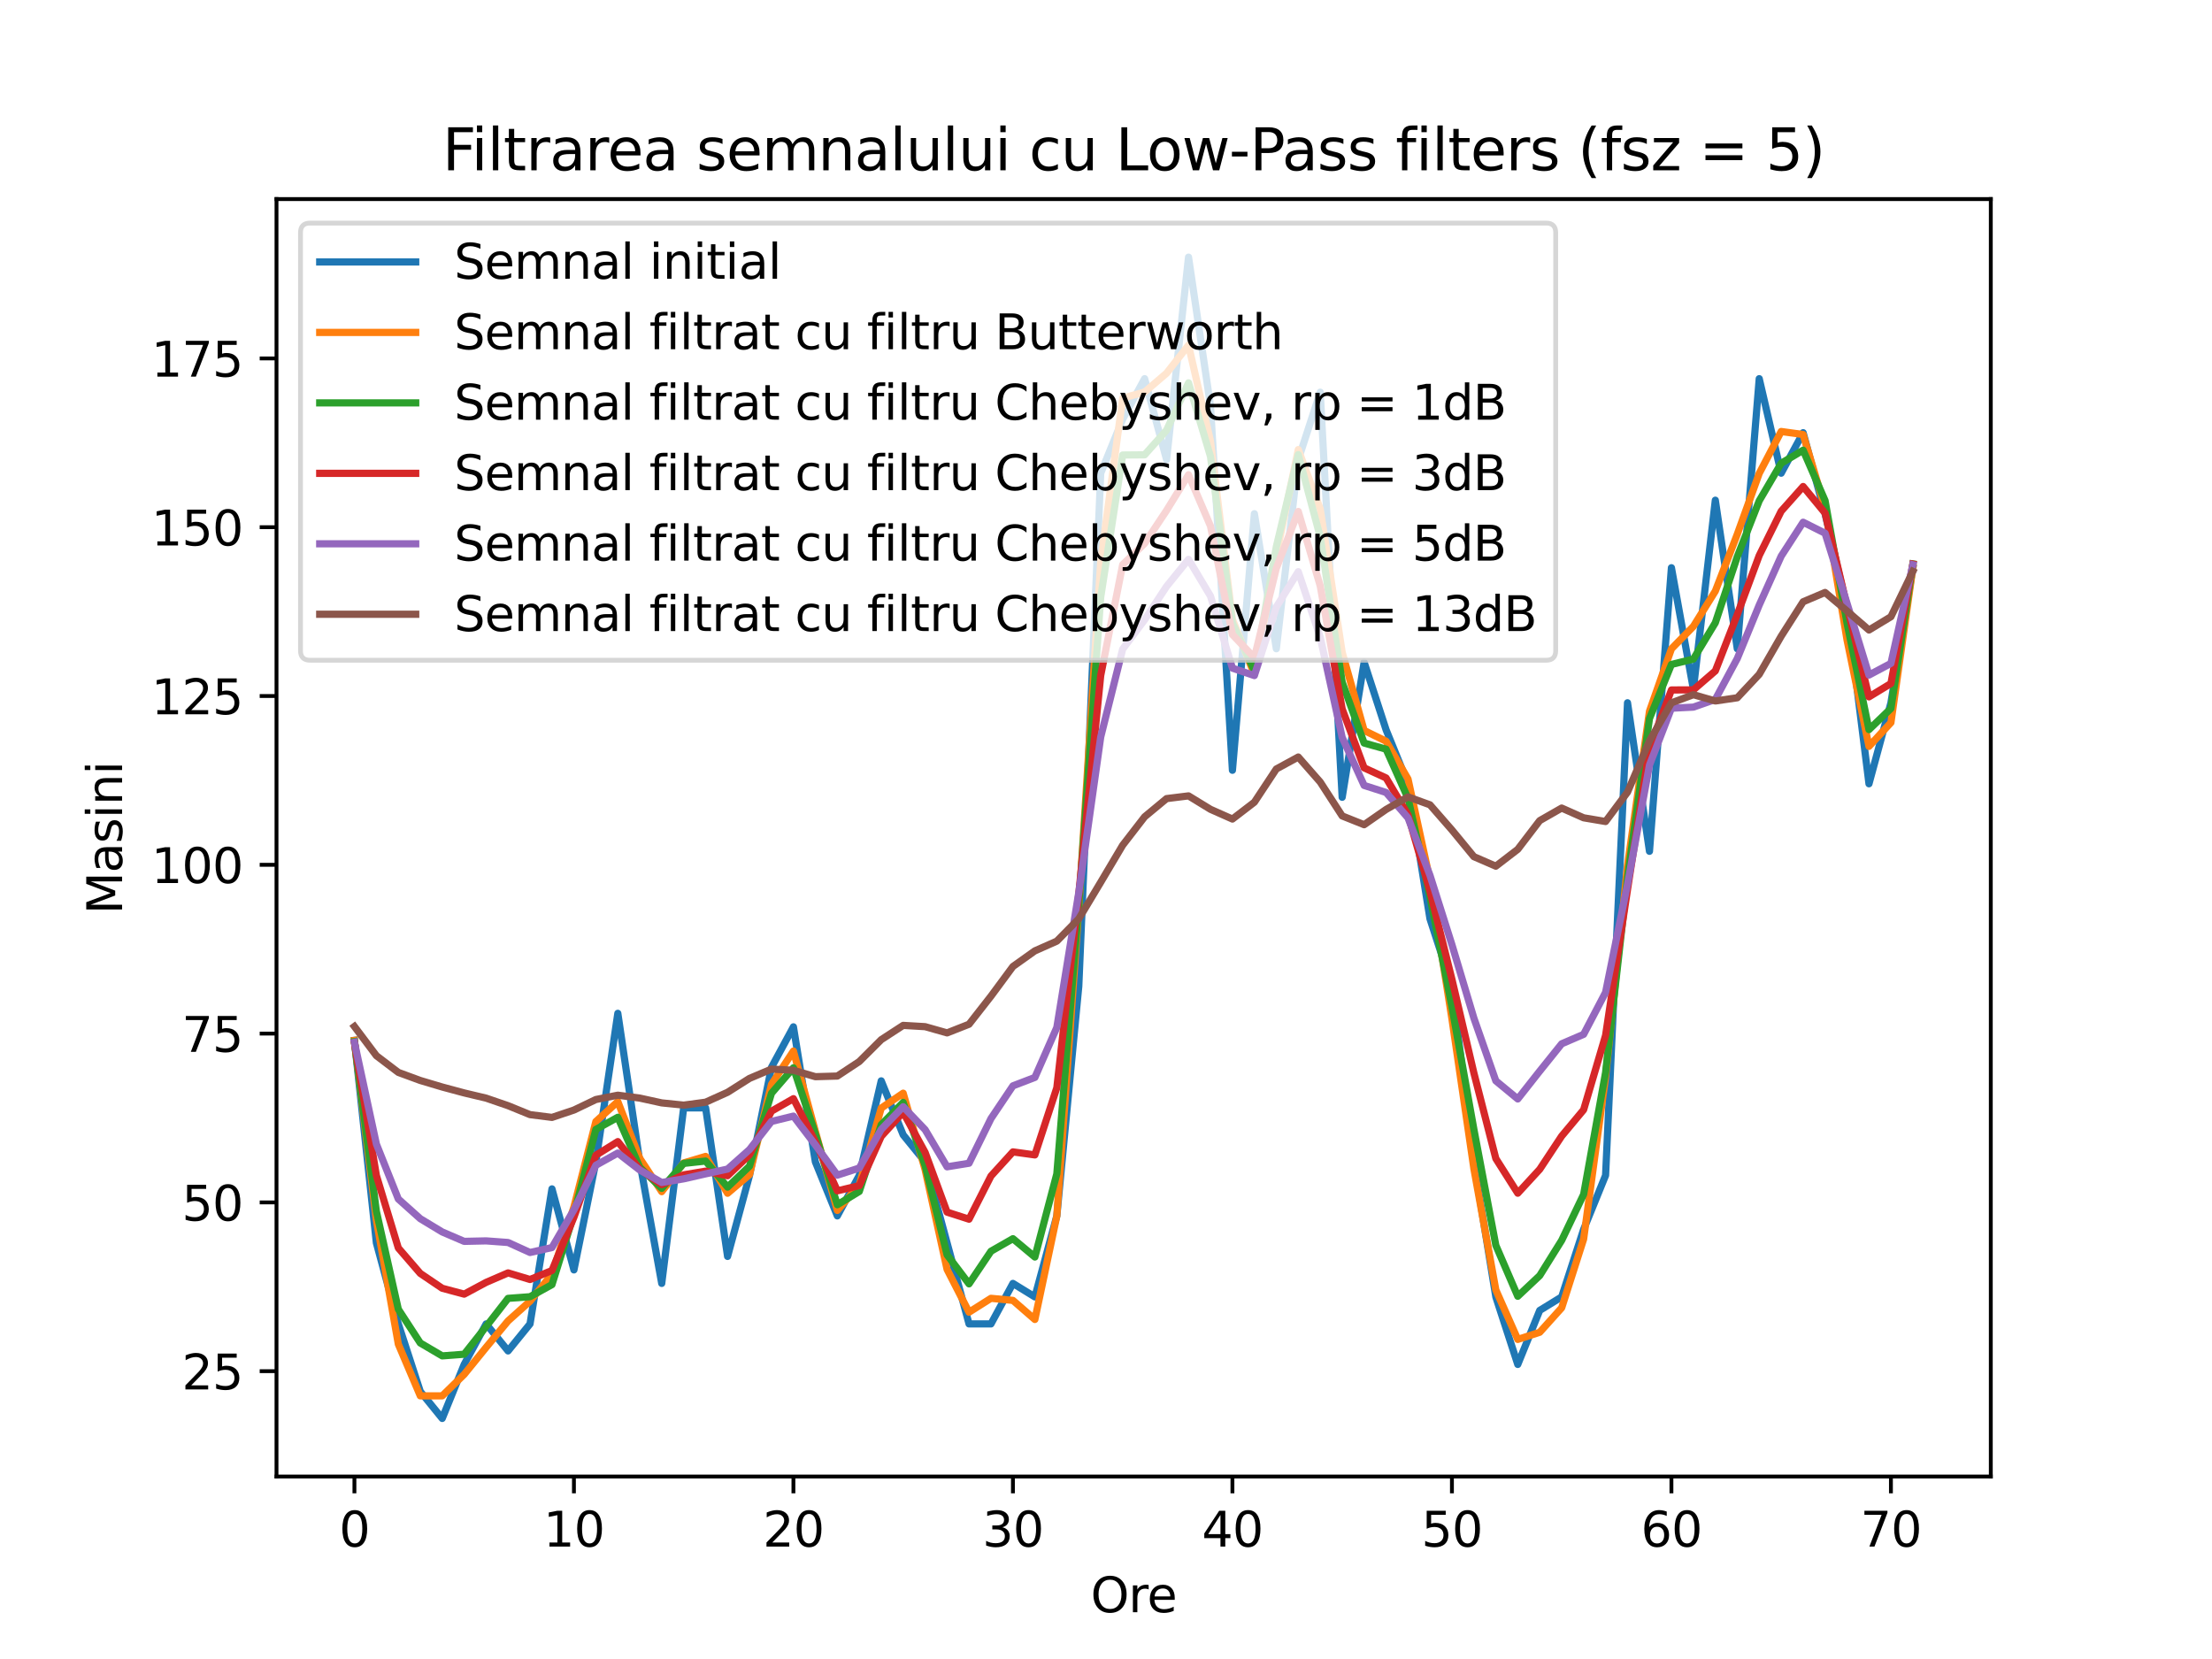 <?xml version="1.0" encoding="utf-8" standalone="no"?>
<!DOCTYPE svg PUBLIC "-//W3C//DTD SVG 1.1//EN"
  "http://www.w3.org/Graphics/SVG/1.1/DTD/svg11.dtd">
<svg xmlns:xlink="http://www.w3.org/1999/xlink" width="460.8pt" height="345.6pt" viewBox="0 0 460.8 345.6" xmlns="http://www.w3.org/2000/svg" version="1.1">
 <defs>
  <style type="text/css">*{stroke-linejoin: round; stroke-linecap: butt}</style>
 </defs>
 <g id="figure_1">
  <g id="patch_1">
   <path d="M 0 345.6 
L 460.8 345.6 
L 460.8 0 
L 0 0 
z
" style="fill: #ffffff"/>
  </g>
  <g id="axes_1">
   <g id="patch_2">
    <path d="M 57.6 307.584 
L 414.72 307.584 
L 414.72 41.472 
L 57.6 41.472 
z
" style="fill: #ffffff"/>
   </g>
   <g id="matplotlib.axis_1">
    <g id="xtick_1">
     <g id="line2d_1">
      <defs>
       <path id="m2be56164cc" d="M 0 0 
L 0 3.5 
" style="stroke: #000000; stroke-width: 0.8"/>
      </defs>
      <g>
       <use xlink:href="#m2be56164cc" x="73.833" y="307.584" style="stroke: #000000; stroke-width: 0.8"/>
      </g>
     </g>
     <g id="text_1">
      <!-- 0 -->
      <g transform="translate(70.651 322.182) scale(0.1 -0.1)">
       <defs>
        <path id="DejaVuSans-30" d="M 2034 4250 
Q 1547 4250 1301 3770 
Q 1056 3291 1056 2328 
Q 1056 1369 1301 889 
Q 1547 409 2034 409 
Q 2525 409 2770 889 
Q 3016 1369 3016 2328 
Q 3016 3291 2770 3770 
Q 2525 4250 2034 4250 
z
M 2034 4750 
Q 2819 4750 3233 4129 
Q 3647 3509 3647 2328 
Q 3647 1150 3233 529 
Q 2819 -91 2034 -91 
Q 1250 -91 836 529 
Q 422 1150 422 2328 
Q 422 3509 836 4129 
Q 1250 4750 2034 4750 
z
" transform="scale(0.016)"/>
       </defs>
       <use xlink:href="#DejaVuSans-30"/>
      </g>
     </g>
    </g>
    <g id="xtick_2">
     <g id="line2d_2">
      <g>
       <use xlink:href="#m2be56164cc" x="119.559" y="307.584" style="stroke: #000000; stroke-width: 0.8"/>
      </g>
     </g>
     <g id="text_2">
      <!-- 10 -->
      <g transform="translate(113.196 322.182) scale(0.1 -0.1)">
       <defs>
        <path id="DejaVuSans-31" d="M 794 531 
L 1825 531 
L 1825 4091 
L 703 3866 
L 703 4441 
L 1819 4666 
L 2450 4666 
L 2450 531 
L 3481 531 
L 3481 0 
L 794 0 
L 794 531 
z
" transform="scale(0.016)"/>
       </defs>
       <use xlink:href="#DejaVuSans-31"/>
       <use xlink:href="#DejaVuSans-30" x="63.623"/>
      </g>
     </g>
    </g>
    <g id="xtick_3">
     <g id="line2d_3">
      <g>
       <use xlink:href="#m2be56164cc" x="165.285" y="307.584" style="stroke: #000000; stroke-width: 0.8"/>
      </g>
     </g>
     <g id="text_3">
      <!-- 20 -->
      <g transform="translate(158.922 322.182) scale(0.1 -0.1)">
       <defs>
        <path id="DejaVuSans-32" d="M 1228 531 
L 3431 531 
L 3431 0 
L 469 0 
L 469 531 
Q 828 903 1448 1529 
Q 2069 2156 2228 2338 
Q 2531 2678 2651 2914 
Q 2772 3150 2772 3378 
Q 2772 3750 2511 3984 
Q 2250 4219 1831 4219 
Q 1534 4219 1204 4116 
Q 875 4013 500 3803 
L 500 4441 
Q 881 4594 1212 4672 
Q 1544 4750 1819 4750 
Q 2544 4750 2975 4387 
Q 3406 4025 3406 3419 
Q 3406 3131 3298 2873 
Q 3191 2616 2906 2266 
Q 2828 2175 2409 1742 
Q 1991 1309 1228 531 
z
" transform="scale(0.016)"/>
       </defs>
       <use xlink:href="#DejaVuSans-32"/>
       <use xlink:href="#DejaVuSans-30" x="63.623"/>
      </g>
     </g>
    </g>
    <g id="xtick_4">
     <g id="line2d_4">
      <g>
       <use xlink:href="#m2be56164cc" x="211.011" y="307.584" style="stroke: #000000; stroke-width: 0.8"/>
      </g>
     </g>
     <g id="text_4">
      <!-- 30 -->
      <g transform="translate(204.648 322.182) scale(0.1 -0.1)">
       <defs>
        <path id="DejaVuSans-33" d="M 2597 2516 
Q 3050 2419 3304 2112 
Q 3559 1806 3559 1356 
Q 3559 666 3084 287 
Q 2609 -91 1734 -91 
Q 1441 -91 1130 -33 
Q 819 25 488 141 
L 488 750 
Q 750 597 1062 519 
Q 1375 441 1716 441 
Q 2309 441 2620 675 
Q 2931 909 2931 1356 
Q 2931 1769 2642 2001 
Q 2353 2234 1838 2234 
L 1294 2234 
L 1294 2753 
L 1863 2753 
Q 2328 2753 2575 2939 
Q 2822 3125 2822 3475 
Q 2822 3834 2567 4026 
Q 2313 4219 1838 4219 
Q 1578 4219 1281 4162 
Q 984 4106 628 3988 
L 628 4550 
Q 988 4650 1302 4700 
Q 1616 4750 1894 4750 
Q 2613 4750 3031 4423 
Q 3450 4097 3450 3541 
Q 3450 3153 3228 2886 
Q 3006 2619 2597 2516 
z
" transform="scale(0.016)"/>
       </defs>
       <use xlink:href="#DejaVuSans-33"/>
       <use xlink:href="#DejaVuSans-30" x="63.623"/>
      </g>
     </g>
    </g>
    <g id="xtick_5">
     <g id="line2d_5">
      <g>
       <use xlink:href="#m2be56164cc" x="256.737" y="307.584" style="stroke: #000000; stroke-width: 0.8"/>
      </g>
     </g>
     <g id="text_5">
      <!-- 40 -->
      <g transform="translate(250.374 322.182) scale(0.1 -0.1)">
       <defs>
        <path id="DejaVuSans-34" d="M 2419 4116 
L 825 1625 
L 2419 1625 
L 2419 4116 
z
M 2253 4666 
L 3047 4666 
L 3047 1625 
L 3713 1625 
L 3713 1100 
L 3047 1100 
L 3047 0 
L 2419 0 
L 2419 1100 
L 313 1100 
L 313 1709 
L 2253 4666 
z
" transform="scale(0.016)"/>
       </defs>
       <use xlink:href="#DejaVuSans-34"/>
       <use xlink:href="#DejaVuSans-30" x="63.623"/>
      </g>
     </g>
    </g>
    <g id="xtick_6">
     <g id="line2d_6">
      <g>
       <use xlink:href="#m2be56164cc" x="302.463" y="307.584" style="stroke: #000000; stroke-width: 0.8"/>
      </g>
     </g>
     <g id="text_6">
      <!-- 50 -->
      <g transform="translate(296.1 322.182) scale(0.1 -0.1)">
       <defs>
        <path id="DejaVuSans-35" d="M 691 4666 
L 3169 4666 
L 3169 4134 
L 1269 4134 
L 1269 2991 
Q 1406 3038 1543 3061 
Q 1681 3084 1819 3084 
Q 2600 3084 3056 2656 
Q 3513 2228 3513 1497 
Q 3513 744 3044 326 
Q 2575 -91 1722 -91 
Q 1428 -91 1123 -41 
Q 819 9 494 109 
L 494 744 
Q 775 591 1075 516 
Q 1375 441 1709 441 
Q 2250 441 2565 725 
Q 2881 1009 2881 1497 
Q 2881 1984 2565 2268 
Q 2250 2553 1709 2553 
Q 1456 2553 1204 2497 
Q 953 2441 691 2322 
L 691 4666 
z
" transform="scale(0.016)"/>
       </defs>
       <use xlink:href="#DejaVuSans-35"/>
       <use xlink:href="#DejaVuSans-30" x="63.623"/>
      </g>
     </g>
    </g>
    <g id="xtick_7">
     <g id="line2d_7">
      <g>
       <use xlink:href="#m2be56164cc" x="348.189" y="307.584" style="stroke: #000000; stroke-width: 0.8"/>
      </g>
     </g>
     <g id="text_7">
      <!-- 60 -->
      <g transform="translate(341.826 322.182) scale(0.1 -0.1)">
       <defs>
        <path id="DejaVuSans-36" d="M 2113 2584 
Q 1688 2584 1439 2293 
Q 1191 2003 1191 1497 
Q 1191 994 1439 701 
Q 1688 409 2113 409 
Q 2538 409 2786 701 
Q 3034 994 3034 1497 
Q 3034 2003 2786 2293 
Q 2538 2584 2113 2584 
z
M 3366 4563 
L 3366 3988 
Q 3128 4100 2886 4159 
Q 2644 4219 2406 4219 
Q 1781 4219 1451 3797 
Q 1122 3375 1075 2522 
Q 1259 2794 1537 2939 
Q 1816 3084 2150 3084 
Q 2853 3084 3261 2657 
Q 3669 2231 3669 1497 
Q 3669 778 3244 343 
Q 2819 -91 2113 -91 
Q 1303 -91 875 529 
Q 447 1150 447 2328 
Q 447 3434 972 4092 
Q 1497 4750 2381 4750 
Q 2619 4750 2861 4703 
Q 3103 4656 3366 4563 
z
" transform="scale(0.016)"/>
       </defs>
       <use xlink:href="#DejaVuSans-36"/>
       <use xlink:href="#DejaVuSans-30" x="63.623"/>
      </g>
     </g>
    </g>
    <g id="xtick_8">
     <g id="line2d_8">
      <g>
       <use xlink:href="#m2be56164cc" x="393.915" y="307.584" style="stroke: #000000; stroke-width: 0.8"/>
      </g>
     </g>
     <g id="text_8">
      <!-- 70 -->
      <g transform="translate(387.552 322.182) scale(0.1 -0.1)">
       <defs>
        <path id="DejaVuSans-37" d="M 525 4666 
L 3525 4666 
L 3525 4397 
L 1831 0 
L 1172 0 
L 2766 4134 
L 525 4134 
L 525 4666 
z
" transform="scale(0.016)"/>
       </defs>
       <use xlink:href="#DejaVuSans-37"/>
       <use xlink:href="#DejaVuSans-30" x="63.623"/>
      </g>
     </g>
    </g>
    <g id="text_9">
     <!-- Ore -->
     <g transform="translate(227.205 335.861) scale(0.1 -0.1)">
      <defs>
       <path id="DejaVuSans-4f" d="M 2522 4238 
Q 1834 4238 1429 3725 
Q 1025 3213 1025 2328 
Q 1025 1447 1429 934 
Q 1834 422 2522 422 
Q 3209 422 3611 934 
Q 4013 1447 4013 2328 
Q 4013 3213 3611 3725 
Q 3209 4238 2522 4238 
z
M 2522 4750 
Q 3503 4750 4090 4092 
Q 4678 3434 4678 2328 
Q 4678 1225 4090 567 
Q 3503 -91 2522 -91 
Q 1538 -91 948 565 
Q 359 1222 359 2328 
Q 359 3434 948 4092 
Q 1538 4750 2522 4750 
z
" transform="scale(0.016)"/>
       <path id="DejaVuSans-72" d="M 2631 2963 
Q 2534 3019 2420 3045 
Q 2306 3072 2169 3072 
Q 1681 3072 1420 2755 
Q 1159 2438 1159 1844 
L 1159 0 
L 581 0 
L 581 3500 
L 1159 3500 
L 1159 2956 
Q 1341 3275 1631 3429 
Q 1922 3584 2338 3584 
Q 2397 3584 2469 3576 
Q 2541 3569 2628 3553 
L 2631 2963 
z
" transform="scale(0.016)"/>
       <path id="DejaVuSans-65" d="M 3597 1894 
L 3597 1613 
L 953 1613 
Q 991 1019 1311 708 
Q 1631 397 2203 397 
Q 2534 397 2845 478 
Q 3156 559 3463 722 
L 3463 178 
Q 3153 47 2828 -22 
Q 2503 -91 2169 -91 
Q 1331 -91 842 396 
Q 353 884 353 1716 
Q 353 2575 817 3079 
Q 1281 3584 2069 3584 
Q 2775 3584 3186 3129 
Q 3597 2675 3597 1894 
z
M 3022 2063 
Q 3016 2534 2758 2815 
Q 2500 3097 2075 3097 
Q 1594 3097 1305 2825 
Q 1016 2553 972 2059 
L 3022 2063 
z
" transform="scale(0.016)"/>
      </defs>
      <use xlink:href="#DejaVuSans-4f"/>
      <use xlink:href="#DejaVuSans-72" x="78.711"/>
      <use xlink:href="#DejaVuSans-65" x="117.574"/>
     </g>
    </g>
   </g>
   <g id="matplotlib.axis_2">
    <g id="ytick_1">
     <g id="line2d_9">
      <defs>
       <path id="m2b538b5c40" d="M 0 0 
L -3.5 0 
" style="stroke: #000000; stroke-width: 0.8"/>
      </defs>
      <g>
       <use xlink:href="#m2b538b5c40" x="57.6" y="285.642" style="stroke: #000000; stroke-width: 0.8"/>
      </g>
     </g>
     <g id="text_10">
      <!-- 25 -->
      <g transform="translate(37.875 289.442) scale(0.1 -0.1)">
       <use xlink:href="#DejaVuSans-32"/>
       <use xlink:href="#DejaVuSans-35" x="63.623"/>
      </g>
     </g>
    </g>
    <g id="ytick_2">
     <g id="line2d_10">
      <g>
       <use xlink:href="#m2b538b5c40" x="57.6" y="250.48" style="stroke: #000000; stroke-width: 0.8"/>
      </g>
     </g>
     <g id="text_11">
      <!-- 50 -->
      <g transform="translate(37.875 254.279) scale(0.1 -0.1)">
       <use xlink:href="#DejaVuSans-35"/>
       <use xlink:href="#DejaVuSans-30" x="63.623"/>
      </g>
     </g>
    </g>
    <g id="ytick_3">
     <g id="line2d_11">
      <g>
       <use xlink:href="#m2b538b5c40" x="57.6" y="215.317" style="stroke: #000000; stroke-width: 0.8"/>
      </g>
     </g>
     <g id="text_12">
      <!-- 75 -->
      <g transform="translate(37.875 219.116) scale(0.1 -0.1)">
       <use xlink:href="#DejaVuSans-37"/>
       <use xlink:href="#DejaVuSans-35" x="63.623"/>
      </g>
     </g>
    </g>
    <g id="ytick_4">
     <g id="line2d_12">
      <g>
       <use xlink:href="#m2b538b5c40" x="57.6" y="180.154" style="stroke: #000000; stroke-width: 0.8"/>
      </g>
     </g>
     <g id="text_13">
      <!-- 100 -->
      <g transform="translate(31.512 183.953) scale(0.1 -0.1)">
       <use xlink:href="#DejaVuSans-31"/>
       <use xlink:href="#DejaVuSans-30" x="63.623"/>
       <use xlink:href="#DejaVuSans-30" x="127.246"/>
      </g>
     </g>
    </g>
    <g id="ytick_5">
     <g id="line2d_13">
      <g>
       <use xlink:href="#m2b538b5c40" x="57.6" y="144.991" style="stroke: #000000; stroke-width: 0.8"/>
      </g>
     </g>
     <g id="text_14">
      <!-- 125 -->
      <g transform="translate(31.512 148.79) scale(0.1 -0.1)">
       <use xlink:href="#DejaVuSans-31"/>
       <use xlink:href="#DejaVuSans-32" x="63.623"/>
       <use xlink:href="#DejaVuSans-35" x="127.246"/>
      </g>
     </g>
    </g>
    <g id="ytick_6">
     <g id="line2d_14">
      <g>
       <use xlink:href="#m2b538b5c40" x="57.6" y="109.828" style="stroke: #000000; stroke-width: 0.8"/>
      </g>
     </g>
     <g id="text_15">
      <!-- 150 -->
      <g transform="translate(31.512 113.628) scale(0.1 -0.1)">
       <use xlink:href="#DejaVuSans-31"/>
       <use xlink:href="#DejaVuSans-35" x="63.623"/>
       <use xlink:href="#DejaVuSans-30" x="127.246"/>
      </g>
     </g>
    </g>
    <g id="ytick_7">
     <g id="line2d_15">
      <g>
       <use xlink:href="#m2b538b5c40" x="57.6" y="74.666" style="stroke: #000000; stroke-width: 0.8"/>
      </g>
     </g>
     <g id="text_16">
      <!-- 175 -->
      <g transform="translate(31.512 78.465) scale(0.1 -0.1)">
       <use xlink:href="#DejaVuSans-31"/>
       <use xlink:href="#DejaVuSans-37" x="63.623"/>
       <use xlink:href="#DejaVuSans-35" x="127.246"/>
      </g>
     </g>
    </g>
    <g id="text_17">
     <!-- Masini -->
     <g transform="translate(25.433 190.458) rotate(-90) scale(0.1 -0.1)">
      <defs>
       <path id="DejaVuSans-4d" d="M 628 4666 
L 1569 4666 
L 2759 1491 
L 3956 4666 
L 4897 4666 
L 4897 0 
L 4281 0 
L 4281 4097 
L 3078 897 
L 2444 897 
L 1241 4097 
L 1241 0 
L 628 0 
L 628 4666 
z
" transform="scale(0.016)"/>
       <path id="DejaVuSans-61" d="M 2194 1759 
Q 1497 1759 1228 1600 
Q 959 1441 959 1056 
Q 959 750 1161 570 
Q 1363 391 1709 391 
Q 2188 391 2477 730 
Q 2766 1069 2766 1631 
L 2766 1759 
L 2194 1759 
z
M 3341 1997 
L 3341 0 
L 2766 0 
L 2766 531 
Q 2569 213 2275 61 
Q 1981 -91 1556 -91 
Q 1019 -91 701 211 
Q 384 513 384 1019 
Q 384 1609 779 1909 
Q 1175 2209 1959 2209 
L 2766 2209 
L 2766 2266 
Q 2766 2663 2505 2880 
Q 2244 3097 1772 3097 
Q 1472 3097 1187 3025 
Q 903 2953 641 2809 
L 641 3341 
Q 956 3463 1253 3523 
Q 1550 3584 1831 3584 
Q 2591 3584 2966 3190 
Q 3341 2797 3341 1997 
z
" transform="scale(0.016)"/>
       <path id="DejaVuSans-73" d="M 2834 3397 
L 2834 2853 
Q 2591 2978 2328 3040 
Q 2066 3103 1784 3103 
Q 1356 3103 1142 2972 
Q 928 2841 928 2578 
Q 928 2378 1081 2264 
Q 1234 2150 1697 2047 
L 1894 2003 
Q 2506 1872 2764 1633 
Q 3022 1394 3022 966 
Q 3022 478 2636 193 
Q 2250 -91 1575 -91 
Q 1294 -91 989 -36 
Q 684 19 347 128 
L 347 722 
Q 666 556 975 473 
Q 1284 391 1588 391 
Q 1994 391 2212 530 
Q 2431 669 2431 922 
Q 2431 1156 2273 1281 
Q 2116 1406 1581 1522 
L 1381 1569 
Q 847 1681 609 1914 
Q 372 2147 372 2553 
Q 372 3047 722 3315 
Q 1072 3584 1716 3584 
Q 2034 3584 2315 3537 
Q 2597 3491 2834 3397 
z
" transform="scale(0.016)"/>
       <path id="DejaVuSans-69" d="M 603 3500 
L 1178 3500 
L 1178 0 
L 603 0 
L 603 3500 
z
M 603 4863 
L 1178 4863 
L 1178 4134 
L 603 4134 
L 603 4863 
z
" transform="scale(0.016)"/>
       <path id="DejaVuSans-6e" d="M 3513 2113 
L 3513 0 
L 2938 0 
L 2938 2094 
Q 2938 2591 2744 2837 
Q 2550 3084 2163 3084 
Q 1697 3084 1428 2787 
Q 1159 2491 1159 1978 
L 1159 0 
L 581 0 
L 581 3500 
L 1159 3500 
L 1159 2956 
Q 1366 3272 1645 3428 
Q 1925 3584 2291 3584 
Q 2894 3584 3203 3211 
Q 3513 2838 3513 2113 
z
" transform="scale(0.016)"/>
      </defs>
      <use xlink:href="#DejaVuSans-4d"/>
      <use xlink:href="#DejaVuSans-61" x="86.279"/>
      <use xlink:href="#DejaVuSans-73" x="147.559"/>
      <use xlink:href="#DejaVuSans-69" x="199.658"/>
      <use xlink:href="#DejaVuSans-6e" x="227.441"/>
      <use xlink:href="#DejaVuSans-69" x="290.82"/>
     </g>
    </g>
   </g>
   <g id="line2d_16">
    <path d="M 73.833 216.723 
L 78.405 258.919 
L 82.978 275.797 
L 87.551 289.862 
L 92.123 295.488 
L 96.696 284.236 
L 101.268 275.797 
L 105.841 281.423 
L 110.414 275.797 
L 114.986 247.667 
L 119.559 264.545 
L 124.131 242.041 
L 128.704 211.097 
L 133.277 242.041 
L 137.849 267.358 
L 142.422 230.788 
L 146.994 230.788 
L 151.567 261.732 
L 156.14 244.854 
L 160.712 222.349 
L 165.285 213.91 
L 169.857 242.041 
L 174.43 253.293 
L 179.003 244.854 
L 183.575 225.162 
L 188.148 236.415 
L 192.72 242.041 
L 197.293 258.919 
L 201.866 275.797 
L 206.438 275.797 
L 211.011 267.358 
L 215.583 270.171 
L 220.156 253.293 
L 224.729 205.471 
L 229.301 98.576 
L 233.874 87.324 
L 238.446 78.885 
L 243.019 95.763 
L 247.591 53.568 
L 252.164 84.511 
L 256.737 160.463 
L 261.309 107.015 
L 265.882 135.146 
L 270.454 95.763 
L 275.027 81.698 
L 279.6 166.089 
L 284.172 137.959 
L 288.745 152.024 
L 293.317 163.276 
L 297.89 191.406 
L 302.463 205.471 
L 307.035 242.041 
L 311.608 270.171 
L 316.18 284.236 
L 320.753 272.984 
L 325.326 270.171 
L 329.898 256.106 
L 334.471 244.854 
L 339.043 146.398 
L 343.616 177.341 
L 348.189 118.268 
L 352.761 143.585 
L 357.334 104.202 
L 361.906 135.146 
L 366.479 78.885 
L 371.052 98.576 
L 375.624 90.137 
L 380.197 107.015 
L 384.769 126.707 
L 389.342 163.276 
L 393.915 146.398 
L 398.487 118.268 
" clip-path="url(#p26d323d19f)" style="fill: none; stroke: #1f77b4; stroke-width: 1.5; stroke-linecap: square"/>
   </g>
   <g id="line2d_17">
    <path d="M 73.833 216.733 
L 78.405 254.133 
L 82.978 280.018 
L 87.551 290.781 
L 92.123 290.78 
L 96.696 286.311 
L 101.268 280.683 
L 105.841 275.171 
L 110.414 271.066 
L 114.986 265.415 
L 119.559 251.435 
L 124.131 233.636 
L 128.704 229.483 
L 133.277 241.307 
L 137.849 248.242 
L 142.422 242.26 
L 146.994 240.9 
L 151.567 248.578 
L 156.14 244.687 
L 160.712 225.893 
L 165.285 218.954 
L 169.857 235.695 
L 174.43 252.148 
L 179.003 246.857 
L 183.575 230.84 
L 188.148 227.73 
L 192.72 243.669 
L 197.293 264.441 
L 201.866 273.356 
L 206.438 270.463 
L 211.011 270.895 
L 215.583 274.87 
L 220.156 253.314 
L 224.729 189.203 
L 229.301 117.013 
L 233.874 82.939 
L 238.446 81.668 
L 243.019 77.745 
L 247.591 71.908 
L 252.164 91.898 
L 256.737 129.036 
L 261.309 140.466 
L 265.882 115.561 
L 270.454 93.659 
L 275.027 106.028 
L 279.6 135.88 
L 284.172 152.168 
L 288.745 154.41 
L 293.317 162.288 
L 297.89 183.327 
L 302.463 212.225 
L 307.035 243.456 
L 311.608 268.703 
L 316.18 279.027 
L 320.753 277.535 
L 325.326 272.445 
L 329.898 258.128 
L 334.471 224.31 
L 339.043 180.327 
L 343.616 148.165 
L 348.189 135.164 
L 352.761 130.486 
L 357.334 123.135 
L 361.906 111.292 
L 366.479 98.616 
L 371.052 89.886 
L 375.624 90.519 
L 380.197 105.782 
L 384.769 133.308 
L 389.342 155.484 
L 393.915 150.533 
L 398.487 118.249 
" clip-path="url(#p26d323d19f)" style="fill: none; stroke: #ff7f0e; stroke-width: 1.5; stroke-linecap: square"/>
   </g>
   <g id="line2d_18">
    <path d="M 73.833 216.981 
L 78.405 252.334 
L 82.978 272.742 
L 87.551 279.768 
L 92.123 282.456 
L 96.696 282.111 
L 101.268 276.343 
L 105.841 270.473 
L 110.414 270.131 
L 114.986 267.609 
L 119.559 252.955 
L 124.131 235.275 
L 128.704 232.749 
L 133.277 243.175 
L 137.849 247.554 
L 142.422 242.358 
L 146.994 241.866 
L 151.567 247.302 
L 156.14 242.929 
L 160.712 227.747 
L 165.285 222.444 
L 169.857 236.234 
L 174.43 250.973 
L 179.003 248.204 
L 183.575 234.296 
L 188.148 229.649 
L 192.72 242.809 
L 197.293 261.406 
L 201.866 267.451 
L 206.438 260.655 
L 211.011 258.04 
L 215.583 261.861 
L 220.156 244.533 
L 224.729 188.522 
L 229.301 124.39 
L 233.874 94.788 
L 238.446 94.746 
L 243.019 89.623 
L 247.591 79.758 
L 252.164 95.087 
L 256.737 129.759 
L 261.309 139.715 
L 265.882 113.89 
L 270.454 94.711 
L 275.027 111.838 
L 279.6 142.1 
L 284.172 154.788 
L 288.745 156.068 
L 293.317 166.313 
L 297.89 186.747 
L 302.463 209.752 
L 307.035 235.256 
L 311.608 259.422 
L 316.18 270.037 
L 320.753 265.731 
L 325.326 258.391 
L 329.898 248.814 
L 334.471 223.442 
L 339.043 182.853 
L 343.616 149.684 
L 348.189 138.414 
L 352.761 137.3 
L 357.334 129.729 
L 361.906 115.976 
L 366.479 104.319 
L 371.052 96.511 
L 375.624 93.779 
L 380.197 104.29 
L 384.769 129.813 
L 389.342 151.997 
L 393.915 147.584 
L 398.487 117.472 
" clip-path="url(#p26d323d19f)" style="fill: none; stroke: #2ca02c; stroke-width: 1.5; stroke-linecap: square"/>
   </g>
   <g id="line2d_19">
    <path d="M 73.833 217.198 
L 78.405 244.865 
L 82.978 259.978 
L 87.551 265.275 
L 92.123 268.369 
L 96.696 269.592 
L 101.268 267.142 
L 105.841 265.166 
L 110.414 266.542 
L 114.986 264.67 
L 119.559 253.559 
L 124.131 240.659 
L 128.704 237.816 
L 133.277 243.561 
L 137.849 246.778 
L 142.422 244.741 
L 146.994 243.97 
L 151.567 244.925 
L 156.14 240.558 
L 160.712 231.476 
L 165.285 228.873 
L 169.857 237.856 
L 174.43 248.074 
L 179.003 246.988 
L 183.575 236.728 
L 188.148 231.695 
L 192.72 240.074 
L 197.293 252.51 
L 201.866 253.98 
L 206.438 244.987 
L 211.011 239.959 
L 215.583 240.59 
L 220.156 226.596 
L 224.729 186.237 
L 229.301 140.704 
L 233.874 117.624 
L 238.446 113.213 
L 243.019 106.333 
L 247.591 98.895 
L 252.164 109.581 
L 256.737 132.189 
L 261.309 137.02 
L 265.882 118.37 
L 270.454 106.548 
L 275.027 122.055 
L 279.6 147.696 
L 284.172 159.96 
L 288.745 162.058 
L 293.317 169.743 
L 297.89 185.665 
L 302.463 204.011 
L 307.035 223.512 
L 311.608 241.347 
L 316.18 248.567 
L 320.753 243.59 
L 325.326 236.667 
L 329.898 231.188 
L 334.471 215.697 
L 339.043 185.289 
L 343.616 155.83 
L 348.189 143.733 
L 352.761 143.712 
L 357.334 139.765 
L 361.906 128.034 
L 366.479 115.719 
L 371.052 106.487 
L 375.624 101.347 
L 380.197 106.886 
L 384.769 126.307 
L 389.342 145.17 
L 393.915 142.385 
L 398.487 117.511 
" clip-path="url(#p26d323d19f)" style="fill: none; stroke: #d62728; stroke-width: 1.5; stroke-linecap: square"/>
   </g>
   <g id="line2d_20">
    <path d="M 73.833 217.12 
L 78.405 238.318 
L 82.978 249.775 
L 87.551 253.876 
L 92.123 256.639 
L 96.696 258.6 
L 101.268 258.498 
L 105.841 258.834 
L 110.414 260.915 
L 114.986 259.889 
L 119.559 252.015 
L 124.131 242.747 
L 128.704 240.199 
L 133.277 243.738 
L 137.849 246.336 
L 142.422 245.575 
L 146.994 244.536 
L 151.567 243.54 
L 156.14 239.472 
L 160.712 233.616 
L 165.285 232.505 
L 169.857 238.501 
L 174.43 244.806 
L 179.003 243.323 
L 183.575 235.28 
L 188.148 230.552 
L 192.72 235.333 
L 197.293 243.067 
L 201.866 242.323 
L 206.438 233.019 
L 211.011 226.202 
L 215.583 224.45 
L 220.156 214.036 
L 224.729 185.938 
L 229.301 153.519 
L 233.874 135.218 
L 238.446 129.109 
L 243.019 122.16 
L 247.591 116.522 
L 252.164 124.168 
L 256.737 139.184 
L 261.309 140.734 
L 265.882 126.453 
L 270.454 119.09 
L 275.027 132.766 
L 279.6 153.627 
L 284.172 163.618 
L 288.745 165.084 
L 293.317 170.384 
L 297.89 182.344 
L 302.463 196.8 
L 307.035 212.09 
L 311.608 225.157 
L 316.18 228.933 
L 320.753 223.133 
L 325.326 217.442 
L 329.898 215.473 
L 334.471 206.728 
L 339.043 184.237 
L 343.616 159.381 
L 348.189 147.535 
L 352.761 147.306 
L 357.334 145.706 
L 361.906 137.182 
L 366.479 126.043 
L 371.052 115.859 
L 375.624 108.789 
L 380.197 111.079 
L 384.769 125.672 
L 389.342 140.627 
L 393.915 138.194 
L 398.487 117.647 
" clip-path="url(#p26d323d19f)" style="fill: none; stroke: #9467bd; stroke-width: 1.5; stroke-linecap: square"/>
   </g>
   <g id="line2d_21">
    <path d="M 73.833 213.837 
L 78.405 219.92 
L 82.978 223.4 
L 87.551 225.082 
L 92.123 226.445 
L 96.696 227.675 
L 101.268 228.761 
L 105.841 230.332 
L 110.414 232.199 
L 114.986 232.775 
L 119.559 231.242 
L 124.131 229.05 
L 128.704 228.149 
L 133.277 228.753 
L 137.849 229.752 
L 142.422 230.22 
L 146.994 229.606 
L 151.567 227.545 
L 156.14 224.648 
L 160.712 222.713 
L 165.285 222.957 
L 169.857 224.293 
L 174.43 224.162 
L 179.003 221.14 
L 183.575 216.582 
L 188.148 213.606 
L 192.72 213.874 
L 197.293 215.17 
L 201.866 213.368 
L 206.438 207.523 
L 211.011 201.335 
L 215.583 198.083 
L 220.156 196.056 
L 224.729 191.405 
L 229.301 183.776 
L 233.874 176.071 
L 238.446 170.156 
L 243.019 166.363 
L 247.591 165.796 
L 252.164 168.594 
L 256.737 170.624 
L 261.309 167.114 
L 265.882 160.192 
L 270.454 157.701 
L 275.027 162.914 
L 279.6 169.974 
L 284.172 171.803 
L 288.745 168.626 
L 293.317 166.003 
L 297.89 167.657 
L 302.463 172.898 
L 307.035 178.458 
L 311.608 180.442 
L 316.18 176.931 
L 320.753 170.948 
L 325.326 168.332 
L 329.898 170.364 
L 334.471 171.137 
L 339.043 165.016 
L 343.616 154.33 
L 348.189 146.416 
L 352.761 144.716 
L 357.334 146.026 
L 361.906 145.36 
L 366.479 140.475 
L 371.052 132.532 
L 375.624 125.361 
L 380.197 123.42 
L 384.769 127.283 
L 389.342 131.244 
L 393.915 128.476 
L 398.487 119.03 
" clip-path="url(#p26d323d19f)" style="fill: none; stroke: #8c564b; stroke-width: 1.5; stroke-linecap: square"/>
   </g>
   <g id="patch_3">
    <path d="M 57.6 307.584 
L 57.6 41.472 
" style="fill: none; stroke: #000000; stroke-width: 0.8; stroke-linejoin: miter; stroke-linecap: square"/>
   </g>
   <g id="patch_4">
    <path d="M 414.72 307.584 
L 414.72 41.472 
" style="fill: none; stroke: #000000; stroke-width: 0.8; stroke-linejoin: miter; stroke-linecap: square"/>
   </g>
   <g id="patch_5">
    <path d="M 57.6 307.584 
L 414.72 307.584 
" style="fill: none; stroke: #000000; stroke-width: 0.8; stroke-linejoin: miter; stroke-linecap: square"/>
   </g>
   <g id="patch_6">
    <path d="M 57.6 41.472 
L 414.72 41.472 
" style="fill: none; stroke: #000000; stroke-width: 0.8; stroke-linejoin: miter; stroke-linecap: square"/>
   </g>
   <g id="text_18">
    <!-- Filtrarea semnalului cu Low-Pass filters (fsz = 5) -->
    <g transform="translate(92.165 35.472) scale(0.12 -0.12)">
     <defs>
      <path id="DejaVuSans-46" d="M 628 4666 
L 3309 4666 
L 3309 4134 
L 1259 4134 
L 1259 2759 
L 3109 2759 
L 3109 2228 
L 1259 2228 
L 1259 0 
L 628 0 
L 628 4666 
z
" transform="scale(0.016)"/>
      <path id="DejaVuSans-6c" d="M 603 4863 
L 1178 4863 
L 1178 0 
L 603 0 
L 603 4863 
z
" transform="scale(0.016)"/>
      <path id="DejaVuSans-74" d="M 1172 4494 
L 1172 3500 
L 2356 3500 
L 2356 3053 
L 1172 3053 
L 1172 1153 
Q 1172 725 1289 603 
Q 1406 481 1766 481 
L 2356 481 
L 2356 0 
L 1766 0 
Q 1100 0 847 248 
Q 594 497 594 1153 
L 594 3053 
L 172 3053 
L 172 3500 
L 594 3500 
L 594 4494 
L 1172 4494 
z
" transform="scale(0.016)"/>
      <path id="DejaVuSans-20" transform="scale(0.016)"/>
      <path id="DejaVuSans-6d" d="M 3328 2828 
Q 3544 3216 3844 3400 
Q 4144 3584 4550 3584 
Q 5097 3584 5394 3201 
Q 5691 2819 5691 2113 
L 5691 0 
L 5113 0 
L 5113 2094 
Q 5113 2597 4934 2840 
Q 4756 3084 4391 3084 
Q 3944 3084 3684 2787 
Q 3425 2491 3425 1978 
L 3425 0 
L 2847 0 
L 2847 2094 
Q 2847 2600 2669 2842 
Q 2491 3084 2119 3084 
Q 1678 3084 1418 2786 
Q 1159 2488 1159 1978 
L 1159 0 
L 581 0 
L 581 3500 
L 1159 3500 
L 1159 2956 
Q 1356 3278 1631 3431 
Q 1906 3584 2284 3584 
Q 2666 3584 2933 3390 
Q 3200 3197 3328 2828 
z
" transform="scale(0.016)"/>
      <path id="DejaVuSans-75" d="M 544 1381 
L 544 3500 
L 1119 3500 
L 1119 1403 
Q 1119 906 1312 657 
Q 1506 409 1894 409 
Q 2359 409 2629 706 
Q 2900 1003 2900 1516 
L 2900 3500 
L 3475 3500 
L 3475 0 
L 2900 0 
L 2900 538 
Q 2691 219 2414 64 
Q 2138 -91 1772 -91 
Q 1169 -91 856 284 
Q 544 659 544 1381 
z
M 1991 3584 
L 1991 3584 
z
" transform="scale(0.016)"/>
      <path id="DejaVuSans-63" d="M 3122 3366 
L 3122 2828 
Q 2878 2963 2633 3030 
Q 2388 3097 2138 3097 
Q 1578 3097 1268 2742 
Q 959 2388 959 1747 
Q 959 1106 1268 751 
Q 1578 397 2138 397 
Q 2388 397 2633 464 
Q 2878 531 3122 666 
L 3122 134 
Q 2881 22 2623 -34 
Q 2366 -91 2075 -91 
Q 1284 -91 818 406 
Q 353 903 353 1747 
Q 353 2603 823 3093 
Q 1294 3584 2113 3584 
Q 2378 3584 2631 3529 
Q 2884 3475 3122 3366 
z
" transform="scale(0.016)"/>
      <path id="DejaVuSans-4c" d="M 628 4666 
L 1259 4666 
L 1259 531 
L 3531 531 
L 3531 0 
L 628 0 
L 628 4666 
z
" transform="scale(0.016)"/>
      <path id="DejaVuSans-6f" d="M 1959 3097 
Q 1497 3097 1228 2736 
Q 959 2375 959 1747 
Q 959 1119 1226 758 
Q 1494 397 1959 397 
Q 2419 397 2687 759 
Q 2956 1122 2956 1747 
Q 2956 2369 2687 2733 
Q 2419 3097 1959 3097 
z
M 1959 3584 
Q 2709 3584 3137 3096 
Q 3566 2609 3566 1747 
Q 3566 888 3137 398 
Q 2709 -91 1959 -91 
Q 1206 -91 779 398 
Q 353 888 353 1747 
Q 353 2609 779 3096 
Q 1206 3584 1959 3584 
z
" transform="scale(0.016)"/>
      <path id="DejaVuSans-77" d="M 269 3500 
L 844 3500 
L 1563 769 
L 2278 3500 
L 2956 3500 
L 3675 769 
L 4391 3500 
L 4966 3500 
L 4050 0 
L 3372 0 
L 2619 2869 
L 1863 0 
L 1184 0 
L 269 3500 
z
" transform="scale(0.016)"/>
      <path id="DejaVuSans-2d" d="M 313 2009 
L 1997 2009 
L 1997 1497 
L 313 1497 
L 313 2009 
z
" transform="scale(0.016)"/>
      <path id="DejaVuSans-50" d="M 1259 4147 
L 1259 2394 
L 2053 2394 
Q 2494 2394 2734 2622 
Q 2975 2850 2975 3272 
Q 2975 3691 2734 3919 
Q 2494 4147 2053 4147 
L 1259 4147 
z
M 628 4666 
L 2053 4666 
Q 2838 4666 3239 4311 
Q 3641 3956 3641 3272 
Q 3641 2581 3239 2228 
Q 2838 1875 2053 1875 
L 1259 1875 
L 1259 0 
L 628 0 
L 628 4666 
z
" transform="scale(0.016)"/>
      <path id="DejaVuSans-66" d="M 2375 4863 
L 2375 4384 
L 1825 4384 
Q 1516 4384 1395 4259 
Q 1275 4134 1275 3809 
L 1275 3500 
L 2222 3500 
L 2222 3053 
L 1275 3053 
L 1275 0 
L 697 0 
L 697 3053 
L 147 3053 
L 147 3500 
L 697 3500 
L 697 3744 
Q 697 4328 969 4595 
Q 1241 4863 1831 4863 
L 2375 4863 
z
" transform="scale(0.016)"/>
      <path id="DejaVuSans-28" d="M 1984 4856 
Q 1566 4138 1362 3434 
Q 1159 2731 1159 2009 
Q 1159 1288 1364 580 
Q 1569 -128 1984 -844 
L 1484 -844 
Q 1016 -109 783 600 
Q 550 1309 550 2009 
Q 550 2706 781 3412 
Q 1013 4119 1484 4856 
L 1984 4856 
z
" transform="scale(0.016)"/>
      <path id="DejaVuSans-7a" d="M 353 3500 
L 3084 3500 
L 3084 2975 
L 922 459 
L 3084 459 
L 3084 0 
L 275 0 
L 275 525 
L 2438 3041 
L 353 3041 
L 353 3500 
z
" transform="scale(0.016)"/>
      <path id="DejaVuSans-3d" d="M 678 2906 
L 4684 2906 
L 4684 2381 
L 678 2381 
L 678 2906 
z
M 678 1631 
L 4684 1631 
L 4684 1100 
L 678 1100 
L 678 1631 
z
" transform="scale(0.016)"/>
      <path id="DejaVuSans-29" d="M 513 4856 
L 1013 4856 
Q 1481 4119 1714 3412 
Q 1947 2706 1947 2009 
Q 1947 1309 1714 600 
Q 1481 -109 1013 -844 
L 513 -844 
Q 928 -128 1133 580 
Q 1338 1288 1338 2009 
Q 1338 2731 1133 3434 
Q 928 4138 513 4856 
z
" transform="scale(0.016)"/>
     </defs>
     <use xlink:href="#DejaVuSans-46"/>
     <use xlink:href="#DejaVuSans-69" x="50.27"/>
     <use xlink:href="#DejaVuSans-6c" x="78.053"/>
     <use xlink:href="#DejaVuSans-74" x="105.836"/>
     <use xlink:href="#DejaVuSans-72" x="145.045"/>
     <use xlink:href="#DejaVuSans-61" x="186.158"/>
     <use xlink:href="#DejaVuSans-72" x="247.438"/>
     <use xlink:href="#DejaVuSans-65" x="286.301"/>
     <use xlink:href="#DejaVuSans-61" x="347.824"/>
     <use xlink:href="#DejaVuSans-20" x="409.104"/>
     <use xlink:href="#DejaVuSans-73" x="440.891"/>
     <use xlink:href="#DejaVuSans-65" x="492.99"/>
     <use xlink:href="#DejaVuSans-6d" x="554.514"/>
     <use xlink:href="#DejaVuSans-6e" x="651.926"/>
     <use xlink:href="#DejaVuSans-61" x="715.305"/>
     <use xlink:href="#DejaVuSans-6c" x="776.584"/>
     <use xlink:href="#DejaVuSans-75" x="804.367"/>
     <use xlink:href="#DejaVuSans-6c" x="867.746"/>
     <use xlink:href="#DejaVuSans-75" x="895.529"/>
     <use xlink:href="#DejaVuSans-69" x="958.908"/>
     <use xlink:href="#DejaVuSans-20" x="986.691"/>
     <use xlink:href="#DejaVuSans-63" x="1018.479"/>
     <use xlink:href="#DejaVuSans-75" x="1073.459"/>
     <use xlink:href="#DejaVuSans-20" x="1136.838"/>
     <use xlink:href="#DejaVuSans-4c" x="1168.625"/>
     <use xlink:href="#DejaVuSans-6f" x="1222.588"/>
     <use xlink:href="#DejaVuSans-77" x="1283.77"/>
     <use xlink:href="#DejaVuSans-2d" x="1365.557"/>
     <use xlink:href="#DejaVuSans-50" x="1401.641"/>
     <use xlink:href="#DejaVuSans-61" x="1457.443"/>
     <use xlink:href="#DejaVuSans-73" x="1518.723"/>
     <use xlink:href="#DejaVuSans-73" x="1570.822"/>
     <use xlink:href="#DejaVuSans-20" x="1622.922"/>
     <use xlink:href="#DejaVuSans-66" x="1654.709"/>
     <use xlink:href="#DejaVuSans-69" x="1689.914"/>
     <use xlink:href="#DejaVuSans-6c" x="1717.697"/>
     <use xlink:href="#DejaVuSans-74" x="1745.48"/>
     <use xlink:href="#DejaVuSans-65" x="1784.689"/>
     <use xlink:href="#DejaVuSans-72" x="1846.213"/>
     <use xlink:href="#DejaVuSans-73" x="1887.326"/>
     <use xlink:href="#DejaVuSans-20" x="1939.426"/>
     <use xlink:href="#DejaVuSans-28" x="1971.213"/>
     <use xlink:href="#DejaVuSans-66" x="2010.227"/>
     <use xlink:href="#DejaVuSans-73" x="2045.432"/>
     <use xlink:href="#DejaVuSans-7a" x="2097.531"/>
     <use xlink:href="#DejaVuSans-20" x="2150.021"/>
     <use xlink:href="#DejaVuSans-3d" x="2181.809"/>
     <use xlink:href="#DejaVuSans-20" x="2265.598"/>
     <use xlink:href="#DejaVuSans-35" x="2297.385"/>
     <use xlink:href="#DejaVuSans-29" x="2361.008"/>
    </g>
   </g>
   <g id="legend_1">
    <g id="patch_7">
     <path d="M 64.6 137.541 
L 322.081 137.541 
Q 324.081 137.541 324.081 135.541 
L 324.081 48.472 
Q 324.081 46.472 322.081 46.472 
L 64.6 46.472 
Q 62.6 46.472 62.6 48.472 
L 62.6 135.541 
Q 62.6 137.541 64.6 137.541 
z
" style="fill: #ffffff; opacity: 0.8; stroke: #cccccc; stroke-linejoin: miter"/>
    </g>
    <g id="line2d_22">
     <path d="M 66.6 54.57 
L 76.6 54.57 
L 86.6 54.57 
" style="fill: none; stroke: #1f77b4; stroke-width: 1.5; stroke-linecap: square"/>
    </g>
    <g id="text_19">
     <!-- Semnal initial -->
     <g transform="translate(94.6 58.07) scale(0.1 -0.1)">
      <defs>
       <path id="DejaVuSans-53" d="M 3425 4513 
L 3425 3897 
Q 3066 4069 2747 4153 
Q 2428 4238 2131 4238 
Q 1616 4238 1336 4038 
Q 1056 3838 1056 3469 
Q 1056 3159 1242 3001 
Q 1428 2844 1947 2747 
L 2328 2669 
Q 3034 2534 3370 2195 
Q 3706 1856 3706 1288 
Q 3706 609 3251 259 
Q 2797 -91 1919 -91 
Q 1588 -91 1214 -16 
Q 841 59 441 206 
L 441 856 
Q 825 641 1194 531 
Q 1563 422 1919 422 
Q 2459 422 2753 634 
Q 3047 847 3047 1241 
Q 3047 1584 2836 1778 
Q 2625 1972 2144 2069 
L 1759 2144 
Q 1053 2284 737 2584 
Q 422 2884 422 3419 
Q 422 4038 858 4394 
Q 1294 4750 2059 4750 
Q 2388 4750 2728 4690 
Q 3069 4631 3425 4513 
z
" transform="scale(0.016)"/>
      </defs>
      <use xlink:href="#DejaVuSans-53"/>
      <use xlink:href="#DejaVuSans-65" x="63.477"/>
      <use xlink:href="#DejaVuSans-6d" x="125"/>
      <use xlink:href="#DejaVuSans-6e" x="222.412"/>
      <use xlink:href="#DejaVuSans-61" x="285.791"/>
      <use xlink:href="#DejaVuSans-6c" x="347.07"/>
      <use xlink:href="#DejaVuSans-20" x="374.854"/>
      <use xlink:href="#DejaVuSans-69" x="406.641"/>
      <use xlink:href="#DejaVuSans-6e" x="434.424"/>
      <use xlink:href="#DejaVuSans-69" x="497.803"/>
      <use xlink:href="#DejaVuSans-74" x="525.586"/>
      <use xlink:href="#DejaVuSans-69" x="564.795"/>
      <use xlink:href="#DejaVuSans-61" x="592.578"/>
      <use xlink:href="#DejaVuSans-6c" x="653.857"/>
     </g>
    </g>
    <g id="line2d_23">
     <path d="M 66.6 69.249 
L 76.6 69.249 
L 86.6 69.249 
" style="fill: none; stroke: #ff7f0e; stroke-width: 1.5; stroke-linecap: square"/>
    </g>
    <g id="text_20">
     <!-- Semnal filtrat cu filtru Butterworth -->
     <g transform="translate(94.6 72.749) scale(0.1 -0.1)">
      <defs>
       <path id="DejaVuSans-42" d="M 1259 2228 
L 1259 519 
L 2272 519 
Q 2781 519 3026 730 
Q 3272 941 3272 1375 
Q 3272 1813 3026 2020 
Q 2781 2228 2272 2228 
L 1259 2228 
z
M 1259 4147 
L 1259 2741 
L 2194 2741 
Q 2656 2741 2882 2914 
Q 3109 3088 3109 3444 
Q 3109 3797 2882 3972 
Q 2656 4147 2194 4147 
L 1259 4147 
z
M 628 4666 
L 2241 4666 
Q 2963 4666 3353 4366 
Q 3744 4066 3744 3513 
Q 3744 3084 3544 2831 
Q 3344 2578 2956 2516 
Q 3422 2416 3680 2098 
Q 3938 1781 3938 1306 
Q 3938 681 3513 340 
Q 3088 0 2303 0 
L 628 0 
L 628 4666 
z
" transform="scale(0.016)"/>
       <path id="DejaVuSans-68" d="M 3513 2113 
L 3513 0 
L 2938 0 
L 2938 2094 
Q 2938 2591 2744 2837 
Q 2550 3084 2163 3084 
Q 1697 3084 1428 2787 
Q 1159 2491 1159 1978 
L 1159 0 
L 581 0 
L 581 4863 
L 1159 4863 
L 1159 2956 
Q 1366 3272 1645 3428 
Q 1925 3584 2291 3584 
Q 2894 3584 3203 3211 
Q 3513 2838 3513 2113 
z
" transform="scale(0.016)"/>
      </defs>
      <use xlink:href="#DejaVuSans-53"/>
      <use xlink:href="#DejaVuSans-65" x="63.477"/>
      <use xlink:href="#DejaVuSans-6d" x="125"/>
      <use xlink:href="#DejaVuSans-6e" x="222.412"/>
      <use xlink:href="#DejaVuSans-61" x="285.791"/>
      <use xlink:href="#DejaVuSans-6c" x="347.07"/>
      <use xlink:href="#DejaVuSans-20" x="374.854"/>
      <use xlink:href="#DejaVuSans-66" x="406.641"/>
      <use xlink:href="#DejaVuSans-69" x="441.846"/>
      <use xlink:href="#DejaVuSans-6c" x="469.629"/>
      <use xlink:href="#DejaVuSans-74" x="497.412"/>
      <use xlink:href="#DejaVuSans-72" x="536.621"/>
      <use xlink:href="#DejaVuSans-61" x="577.734"/>
      <use xlink:href="#DejaVuSans-74" x="639.014"/>
      <use xlink:href="#DejaVuSans-20" x="678.223"/>
      <use xlink:href="#DejaVuSans-63" x="710.01"/>
      <use xlink:href="#DejaVuSans-75" x="764.99"/>
      <use xlink:href="#DejaVuSans-20" x="828.369"/>
      <use xlink:href="#DejaVuSans-66" x="860.156"/>
      <use xlink:href="#DejaVuSans-69" x="895.361"/>
      <use xlink:href="#DejaVuSans-6c" x="923.145"/>
      <use xlink:href="#DejaVuSans-74" x="950.928"/>
      <use xlink:href="#DejaVuSans-72" x="990.137"/>
      <use xlink:href="#DejaVuSans-75" x="1031.25"/>
      <use xlink:href="#DejaVuSans-20" x="1094.629"/>
      <use xlink:href="#DejaVuSans-42" x="1126.416"/>
      <use xlink:href="#DejaVuSans-75" x="1195.02"/>
      <use xlink:href="#DejaVuSans-74" x="1258.398"/>
      <use xlink:href="#DejaVuSans-74" x="1297.607"/>
      <use xlink:href="#DejaVuSans-65" x="1336.816"/>
      <use xlink:href="#DejaVuSans-72" x="1398.34"/>
      <use xlink:href="#DejaVuSans-77" x="1439.453"/>
      <use xlink:href="#DejaVuSans-6f" x="1521.24"/>
      <use xlink:href="#DejaVuSans-72" x="1582.422"/>
      <use xlink:href="#DejaVuSans-74" x="1623.535"/>
      <use xlink:href="#DejaVuSans-68" x="1662.744"/>
     </g>
    </g>
    <g id="line2d_24">
     <path d="M 66.6 83.927 
L 76.6 83.927 
L 86.6 83.927 
" style="fill: none; stroke: #2ca02c; stroke-width: 1.5; stroke-linecap: square"/>
    </g>
    <g id="text_21">
     <!-- Semnal filtrat cu filtru Chebyshev, rp = 1dB -->
     <g transform="translate(94.6 87.427) scale(0.1 -0.1)">
      <defs>
       <path id="DejaVuSans-43" d="M 4122 4306 
L 4122 3641 
Q 3803 3938 3442 4084 
Q 3081 4231 2675 4231 
Q 1875 4231 1450 3742 
Q 1025 3253 1025 2328 
Q 1025 1406 1450 917 
Q 1875 428 2675 428 
Q 3081 428 3442 575 
Q 3803 722 4122 1019 
L 4122 359 
Q 3791 134 3420 21 
Q 3050 -91 2638 -91 
Q 1578 -91 968 557 
Q 359 1206 359 2328 
Q 359 3453 968 4101 
Q 1578 4750 2638 4750 
Q 3056 4750 3426 4639 
Q 3797 4528 4122 4306 
z
" transform="scale(0.016)"/>
       <path id="DejaVuSans-62" d="M 3116 1747 
Q 3116 2381 2855 2742 
Q 2594 3103 2138 3103 
Q 1681 3103 1420 2742 
Q 1159 2381 1159 1747 
Q 1159 1113 1420 752 
Q 1681 391 2138 391 
Q 2594 391 2855 752 
Q 3116 1113 3116 1747 
z
M 1159 2969 
Q 1341 3281 1617 3432 
Q 1894 3584 2278 3584 
Q 2916 3584 3314 3078 
Q 3713 2572 3713 1747 
Q 3713 922 3314 415 
Q 2916 -91 2278 -91 
Q 1894 -91 1617 61 
Q 1341 213 1159 525 
L 1159 0 
L 581 0 
L 581 4863 
L 1159 4863 
L 1159 2969 
z
" transform="scale(0.016)"/>
       <path id="DejaVuSans-79" d="M 2059 -325 
Q 1816 -950 1584 -1140 
Q 1353 -1331 966 -1331 
L 506 -1331 
L 506 -850 
L 844 -850 
Q 1081 -850 1212 -737 
Q 1344 -625 1503 -206 
L 1606 56 
L 191 3500 
L 800 3500 
L 1894 763 
L 2988 3500 
L 3597 3500 
L 2059 -325 
z
" transform="scale(0.016)"/>
       <path id="DejaVuSans-76" d="M 191 3500 
L 800 3500 
L 1894 563 
L 2988 3500 
L 3597 3500 
L 2284 0 
L 1503 0 
L 191 3500 
z
" transform="scale(0.016)"/>
       <path id="DejaVuSans-2c" d="M 750 794 
L 1409 794 
L 1409 256 
L 897 -744 
L 494 -744 
L 750 256 
L 750 794 
z
" transform="scale(0.016)"/>
       <path id="DejaVuSans-70" d="M 1159 525 
L 1159 -1331 
L 581 -1331 
L 581 3500 
L 1159 3500 
L 1159 2969 
Q 1341 3281 1617 3432 
Q 1894 3584 2278 3584 
Q 2916 3584 3314 3078 
Q 3713 2572 3713 1747 
Q 3713 922 3314 415 
Q 2916 -91 2278 -91 
Q 1894 -91 1617 61 
Q 1341 213 1159 525 
z
M 3116 1747 
Q 3116 2381 2855 2742 
Q 2594 3103 2138 3103 
Q 1681 3103 1420 2742 
Q 1159 2381 1159 1747 
Q 1159 1113 1420 752 
Q 1681 391 2138 391 
Q 2594 391 2855 752 
Q 3116 1113 3116 1747 
z
" transform="scale(0.016)"/>
       <path id="DejaVuSans-64" d="M 2906 2969 
L 2906 4863 
L 3481 4863 
L 3481 0 
L 2906 0 
L 2906 525 
Q 2725 213 2448 61 
Q 2172 -91 1784 -91 
Q 1150 -91 751 415 
Q 353 922 353 1747 
Q 353 2572 751 3078 
Q 1150 3584 1784 3584 
Q 2172 3584 2448 3432 
Q 2725 3281 2906 2969 
z
M 947 1747 
Q 947 1113 1208 752 
Q 1469 391 1925 391 
Q 2381 391 2643 752 
Q 2906 1113 2906 1747 
Q 2906 2381 2643 2742 
Q 2381 3103 1925 3103 
Q 1469 3103 1208 2742 
Q 947 2381 947 1747 
z
" transform="scale(0.016)"/>
      </defs>
      <use xlink:href="#DejaVuSans-53"/>
      <use xlink:href="#DejaVuSans-65" x="63.477"/>
      <use xlink:href="#DejaVuSans-6d" x="125"/>
      <use xlink:href="#DejaVuSans-6e" x="222.412"/>
      <use xlink:href="#DejaVuSans-61" x="285.791"/>
      <use xlink:href="#DejaVuSans-6c" x="347.07"/>
      <use xlink:href="#DejaVuSans-20" x="374.854"/>
      <use xlink:href="#DejaVuSans-66" x="406.641"/>
      <use xlink:href="#DejaVuSans-69" x="441.846"/>
      <use xlink:href="#DejaVuSans-6c" x="469.629"/>
      <use xlink:href="#DejaVuSans-74" x="497.412"/>
      <use xlink:href="#DejaVuSans-72" x="536.621"/>
      <use xlink:href="#DejaVuSans-61" x="577.734"/>
      <use xlink:href="#DejaVuSans-74" x="639.014"/>
      <use xlink:href="#DejaVuSans-20" x="678.223"/>
      <use xlink:href="#DejaVuSans-63" x="710.01"/>
      <use xlink:href="#DejaVuSans-75" x="764.99"/>
      <use xlink:href="#DejaVuSans-20" x="828.369"/>
      <use xlink:href="#DejaVuSans-66" x="860.156"/>
      <use xlink:href="#DejaVuSans-69" x="895.361"/>
      <use xlink:href="#DejaVuSans-6c" x="923.145"/>
      <use xlink:href="#DejaVuSans-74" x="950.928"/>
      <use xlink:href="#DejaVuSans-72" x="990.137"/>
      <use xlink:href="#DejaVuSans-75" x="1031.25"/>
      <use xlink:href="#DejaVuSans-20" x="1094.629"/>
      <use xlink:href="#DejaVuSans-43" x="1126.416"/>
      <use xlink:href="#DejaVuSans-68" x="1196.24"/>
      <use xlink:href="#DejaVuSans-65" x="1259.619"/>
      <use xlink:href="#DejaVuSans-62" x="1321.143"/>
      <use xlink:href="#DejaVuSans-79" x="1384.619"/>
      <use xlink:href="#DejaVuSans-73" x="1443.799"/>
      <use xlink:href="#DejaVuSans-68" x="1495.898"/>
      <use xlink:href="#DejaVuSans-65" x="1559.277"/>
      <use xlink:href="#DejaVuSans-76" x="1620.801"/>
      <use xlink:href="#DejaVuSans-2c" x="1679.98"/>
      <use xlink:href="#DejaVuSans-20" x="1711.768"/>
      <use xlink:href="#DejaVuSans-72" x="1743.555"/>
      <use xlink:href="#DejaVuSans-70" x="1784.668"/>
      <use xlink:href="#DejaVuSans-20" x="1848.145"/>
      <use xlink:href="#DejaVuSans-3d" x="1879.932"/>
      <use xlink:href="#DejaVuSans-20" x="1963.721"/>
      <use xlink:href="#DejaVuSans-31" x="1995.508"/>
      <use xlink:href="#DejaVuSans-64" x="2059.131"/>
      <use xlink:href="#DejaVuSans-42" x="2122.607"/>
     </g>
    </g>
    <g id="line2d_25">
     <path d="M 66.6 98.605 
L 76.6 98.605 
L 86.6 98.605 
" style="fill: none; stroke: #d62728; stroke-width: 1.5; stroke-linecap: square"/>
    </g>
    <g id="text_22">
     <!-- Semnal filtrat cu filtru Chebyshev, rp = 3dB -->
     <g transform="translate(94.6 102.105) scale(0.1 -0.1)">
      <use xlink:href="#DejaVuSans-53"/>
      <use xlink:href="#DejaVuSans-65" x="63.477"/>
      <use xlink:href="#DejaVuSans-6d" x="125"/>
      <use xlink:href="#DejaVuSans-6e" x="222.412"/>
      <use xlink:href="#DejaVuSans-61" x="285.791"/>
      <use xlink:href="#DejaVuSans-6c" x="347.07"/>
      <use xlink:href="#DejaVuSans-20" x="374.854"/>
      <use xlink:href="#DejaVuSans-66" x="406.641"/>
      <use xlink:href="#DejaVuSans-69" x="441.846"/>
      <use xlink:href="#DejaVuSans-6c" x="469.629"/>
      <use xlink:href="#DejaVuSans-74" x="497.412"/>
      <use xlink:href="#DejaVuSans-72" x="536.621"/>
      <use xlink:href="#DejaVuSans-61" x="577.734"/>
      <use xlink:href="#DejaVuSans-74" x="639.014"/>
      <use xlink:href="#DejaVuSans-20" x="678.223"/>
      <use xlink:href="#DejaVuSans-63" x="710.01"/>
      <use xlink:href="#DejaVuSans-75" x="764.99"/>
      <use xlink:href="#DejaVuSans-20" x="828.369"/>
      <use xlink:href="#DejaVuSans-66" x="860.156"/>
      <use xlink:href="#DejaVuSans-69" x="895.361"/>
      <use xlink:href="#DejaVuSans-6c" x="923.145"/>
      <use xlink:href="#DejaVuSans-74" x="950.928"/>
      <use xlink:href="#DejaVuSans-72" x="990.137"/>
      <use xlink:href="#DejaVuSans-75" x="1031.25"/>
      <use xlink:href="#DejaVuSans-20" x="1094.629"/>
      <use xlink:href="#DejaVuSans-43" x="1126.416"/>
      <use xlink:href="#DejaVuSans-68" x="1196.24"/>
      <use xlink:href="#DejaVuSans-65" x="1259.619"/>
      <use xlink:href="#DejaVuSans-62" x="1321.143"/>
      <use xlink:href="#DejaVuSans-79" x="1384.619"/>
      <use xlink:href="#DejaVuSans-73" x="1443.799"/>
      <use xlink:href="#DejaVuSans-68" x="1495.898"/>
      <use xlink:href="#DejaVuSans-65" x="1559.277"/>
      <use xlink:href="#DejaVuSans-76" x="1620.801"/>
      <use xlink:href="#DejaVuSans-2c" x="1679.98"/>
      <use xlink:href="#DejaVuSans-20" x="1711.768"/>
      <use xlink:href="#DejaVuSans-72" x="1743.555"/>
      <use xlink:href="#DejaVuSans-70" x="1784.668"/>
      <use xlink:href="#DejaVuSans-20" x="1848.145"/>
      <use xlink:href="#DejaVuSans-3d" x="1879.932"/>
      <use xlink:href="#DejaVuSans-20" x="1963.721"/>
      <use xlink:href="#DejaVuSans-33" x="1995.508"/>
      <use xlink:href="#DejaVuSans-64" x="2059.131"/>
      <use xlink:href="#DejaVuSans-42" x="2122.607"/>
     </g>
    </g>
    <g id="line2d_26">
     <path d="M 66.6 113.283 
L 76.6 113.283 
L 86.6 113.283 
" style="fill: none; stroke: #9467bd; stroke-width: 1.5; stroke-linecap: square"/>
    </g>
    <g id="text_23">
     <!-- Semnal filtrat cu filtru Chebyshev, rp = 5dB -->
     <g transform="translate(94.6 116.783) scale(0.1 -0.1)">
      <use xlink:href="#DejaVuSans-53"/>
      <use xlink:href="#DejaVuSans-65" x="63.477"/>
      <use xlink:href="#DejaVuSans-6d" x="125"/>
      <use xlink:href="#DejaVuSans-6e" x="222.412"/>
      <use xlink:href="#DejaVuSans-61" x="285.791"/>
      <use xlink:href="#DejaVuSans-6c" x="347.07"/>
      <use xlink:href="#DejaVuSans-20" x="374.854"/>
      <use xlink:href="#DejaVuSans-66" x="406.641"/>
      <use xlink:href="#DejaVuSans-69" x="441.846"/>
      <use xlink:href="#DejaVuSans-6c" x="469.629"/>
      <use xlink:href="#DejaVuSans-74" x="497.412"/>
      <use xlink:href="#DejaVuSans-72" x="536.621"/>
      <use xlink:href="#DejaVuSans-61" x="577.734"/>
      <use xlink:href="#DejaVuSans-74" x="639.014"/>
      <use xlink:href="#DejaVuSans-20" x="678.223"/>
      <use xlink:href="#DejaVuSans-63" x="710.01"/>
      <use xlink:href="#DejaVuSans-75" x="764.99"/>
      <use xlink:href="#DejaVuSans-20" x="828.369"/>
      <use xlink:href="#DejaVuSans-66" x="860.156"/>
      <use xlink:href="#DejaVuSans-69" x="895.361"/>
      <use xlink:href="#DejaVuSans-6c" x="923.145"/>
      <use xlink:href="#DejaVuSans-74" x="950.928"/>
      <use xlink:href="#DejaVuSans-72" x="990.137"/>
      <use xlink:href="#DejaVuSans-75" x="1031.25"/>
      <use xlink:href="#DejaVuSans-20" x="1094.629"/>
      <use xlink:href="#DejaVuSans-43" x="1126.416"/>
      <use xlink:href="#DejaVuSans-68" x="1196.24"/>
      <use xlink:href="#DejaVuSans-65" x="1259.619"/>
      <use xlink:href="#DejaVuSans-62" x="1321.143"/>
      <use xlink:href="#DejaVuSans-79" x="1384.619"/>
      <use xlink:href="#DejaVuSans-73" x="1443.799"/>
      <use xlink:href="#DejaVuSans-68" x="1495.898"/>
      <use xlink:href="#DejaVuSans-65" x="1559.277"/>
      <use xlink:href="#DejaVuSans-76" x="1620.801"/>
      <use xlink:href="#DejaVuSans-2c" x="1679.98"/>
      <use xlink:href="#DejaVuSans-20" x="1711.768"/>
      <use xlink:href="#DejaVuSans-72" x="1743.555"/>
      <use xlink:href="#DejaVuSans-70" x="1784.668"/>
      <use xlink:href="#DejaVuSans-20" x="1848.145"/>
      <use xlink:href="#DejaVuSans-3d" x="1879.932"/>
      <use xlink:href="#DejaVuSans-20" x="1963.721"/>
      <use xlink:href="#DejaVuSans-35" x="1995.508"/>
      <use xlink:href="#DejaVuSans-64" x="2059.131"/>
      <use xlink:href="#DejaVuSans-42" x="2122.607"/>
     </g>
    </g>
    <g id="line2d_27">
     <path d="M 66.6 127.961 
L 76.6 127.961 
L 86.6 127.961 
" style="fill: none; stroke: #8c564b; stroke-width: 1.5; stroke-linecap: square"/>
    </g>
    <g id="text_24">
     <!-- Semnal filtrat cu filtru Chebyshev, rp = 13dB -->
     <g transform="translate(94.6 131.461) scale(0.1 -0.1)">
      <use xlink:href="#DejaVuSans-53"/>
      <use xlink:href="#DejaVuSans-65" x="63.477"/>
      <use xlink:href="#DejaVuSans-6d" x="125"/>
      <use xlink:href="#DejaVuSans-6e" x="222.412"/>
      <use xlink:href="#DejaVuSans-61" x="285.791"/>
      <use xlink:href="#DejaVuSans-6c" x="347.07"/>
      <use xlink:href="#DejaVuSans-20" x="374.854"/>
      <use xlink:href="#DejaVuSans-66" x="406.641"/>
      <use xlink:href="#DejaVuSans-69" x="441.846"/>
      <use xlink:href="#DejaVuSans-6c" x="469.629"/>
      <use xlink:href="#DejaVuSans-74" x="497.412"/>
      <use xlink:href="#DejaVuSans-72" x="536.621"/>
      <use xlink:href="#DejaVuSans-61" x="577.734"/>
      <use xlink:href="#DejaVuSans-74" x="639.014"/>
      <use xlink:href="#DejaVuSans-20" x="678.223"/>
      <use xlink:href="#DejaVuSans-63" x="710.01"/>
      <use xlink:href="#DejaVuSans-75" x="764.99"/>
      <use xlink:href="#DejaVuSans-20" x="828.369"/>
      <use xlink:href="#DejaVuSans-66" x="860.156"/>
      <use xlink:href="#DejaVuSans-69" x="895.361"/>
      <use xlink:href="#DejaVuSans-6c" x="923.145"/>
      <use xlink:href="#DejaVuSans-74" x="950.928"/>
      <use xlink:href="#DejaVuSans-72" x="990.137"/>
      <use xlink:href="#DejaVuSans-75" x="1031.25"/>
      <use xlink:href="#DejaVuSans-20" x="1094.629"/>
      <use xlink:href="#DejaVuSans-43" x="1126.416"/>
      <use xlink:href="#DejaVuSans-68" x="1196.24"/>
      <use xlink:href="#DejaVuSans-65" x="1259.619"/>
      <use xlink:href="#DejaVuSans-62" x="1321.143"/>
      <use xlink:href="#DejaVuSans-79" x="1384.619"/>
      <use xlink:href="#DejaVuSans-73" x="1443.799"/>
      <use xlink:href="#DejaVuSans-68" x="1495.898"/>
      <use xlink:href="#DejaVuSans-65" x="1559.277"/>
      <use xlink:href="#DejaVuSans-76" x="1620.801"/>
      <use xlink:href="#DejaVuSans-2c" x="1679.98"/>
      <use xlink:href="#DejaVuSans-20" x="1711.768"/>
      <use xlink:href="#DejaVuSans-72" x="1743.555"/>
      <use xlink:href="#DejaVuSans-70" x="1784.668"/>
      <use xlink:href="#DejaVuSans-20" x="1848.145"/>
      <use xlink:href="#DejaVuSans-3d" x="1879.932"/>
      <use xlink:href="#DejaVuSans-20" x="1963.721"/>
      <use xlink:href="#DejaVuSans-31" x="1995.508"/>
      <use xlink:href="#DejaVuSans-33" x="2059.131"/>
      <use xlink:href="#DejaVuSans-64" x="2122.754"/>
      <use xlink:href="#DejaVuSans-42" x="2186.23"/>
     </g>
    </g>
   </g>
  </g>
 </g>
 <defs>
  <clipPath id="p26d323d19f">
   <rect x="57.6" y="41.472" width="357.12" height="266.112"/>
  </clipPath>
 </defs>
</svg>
